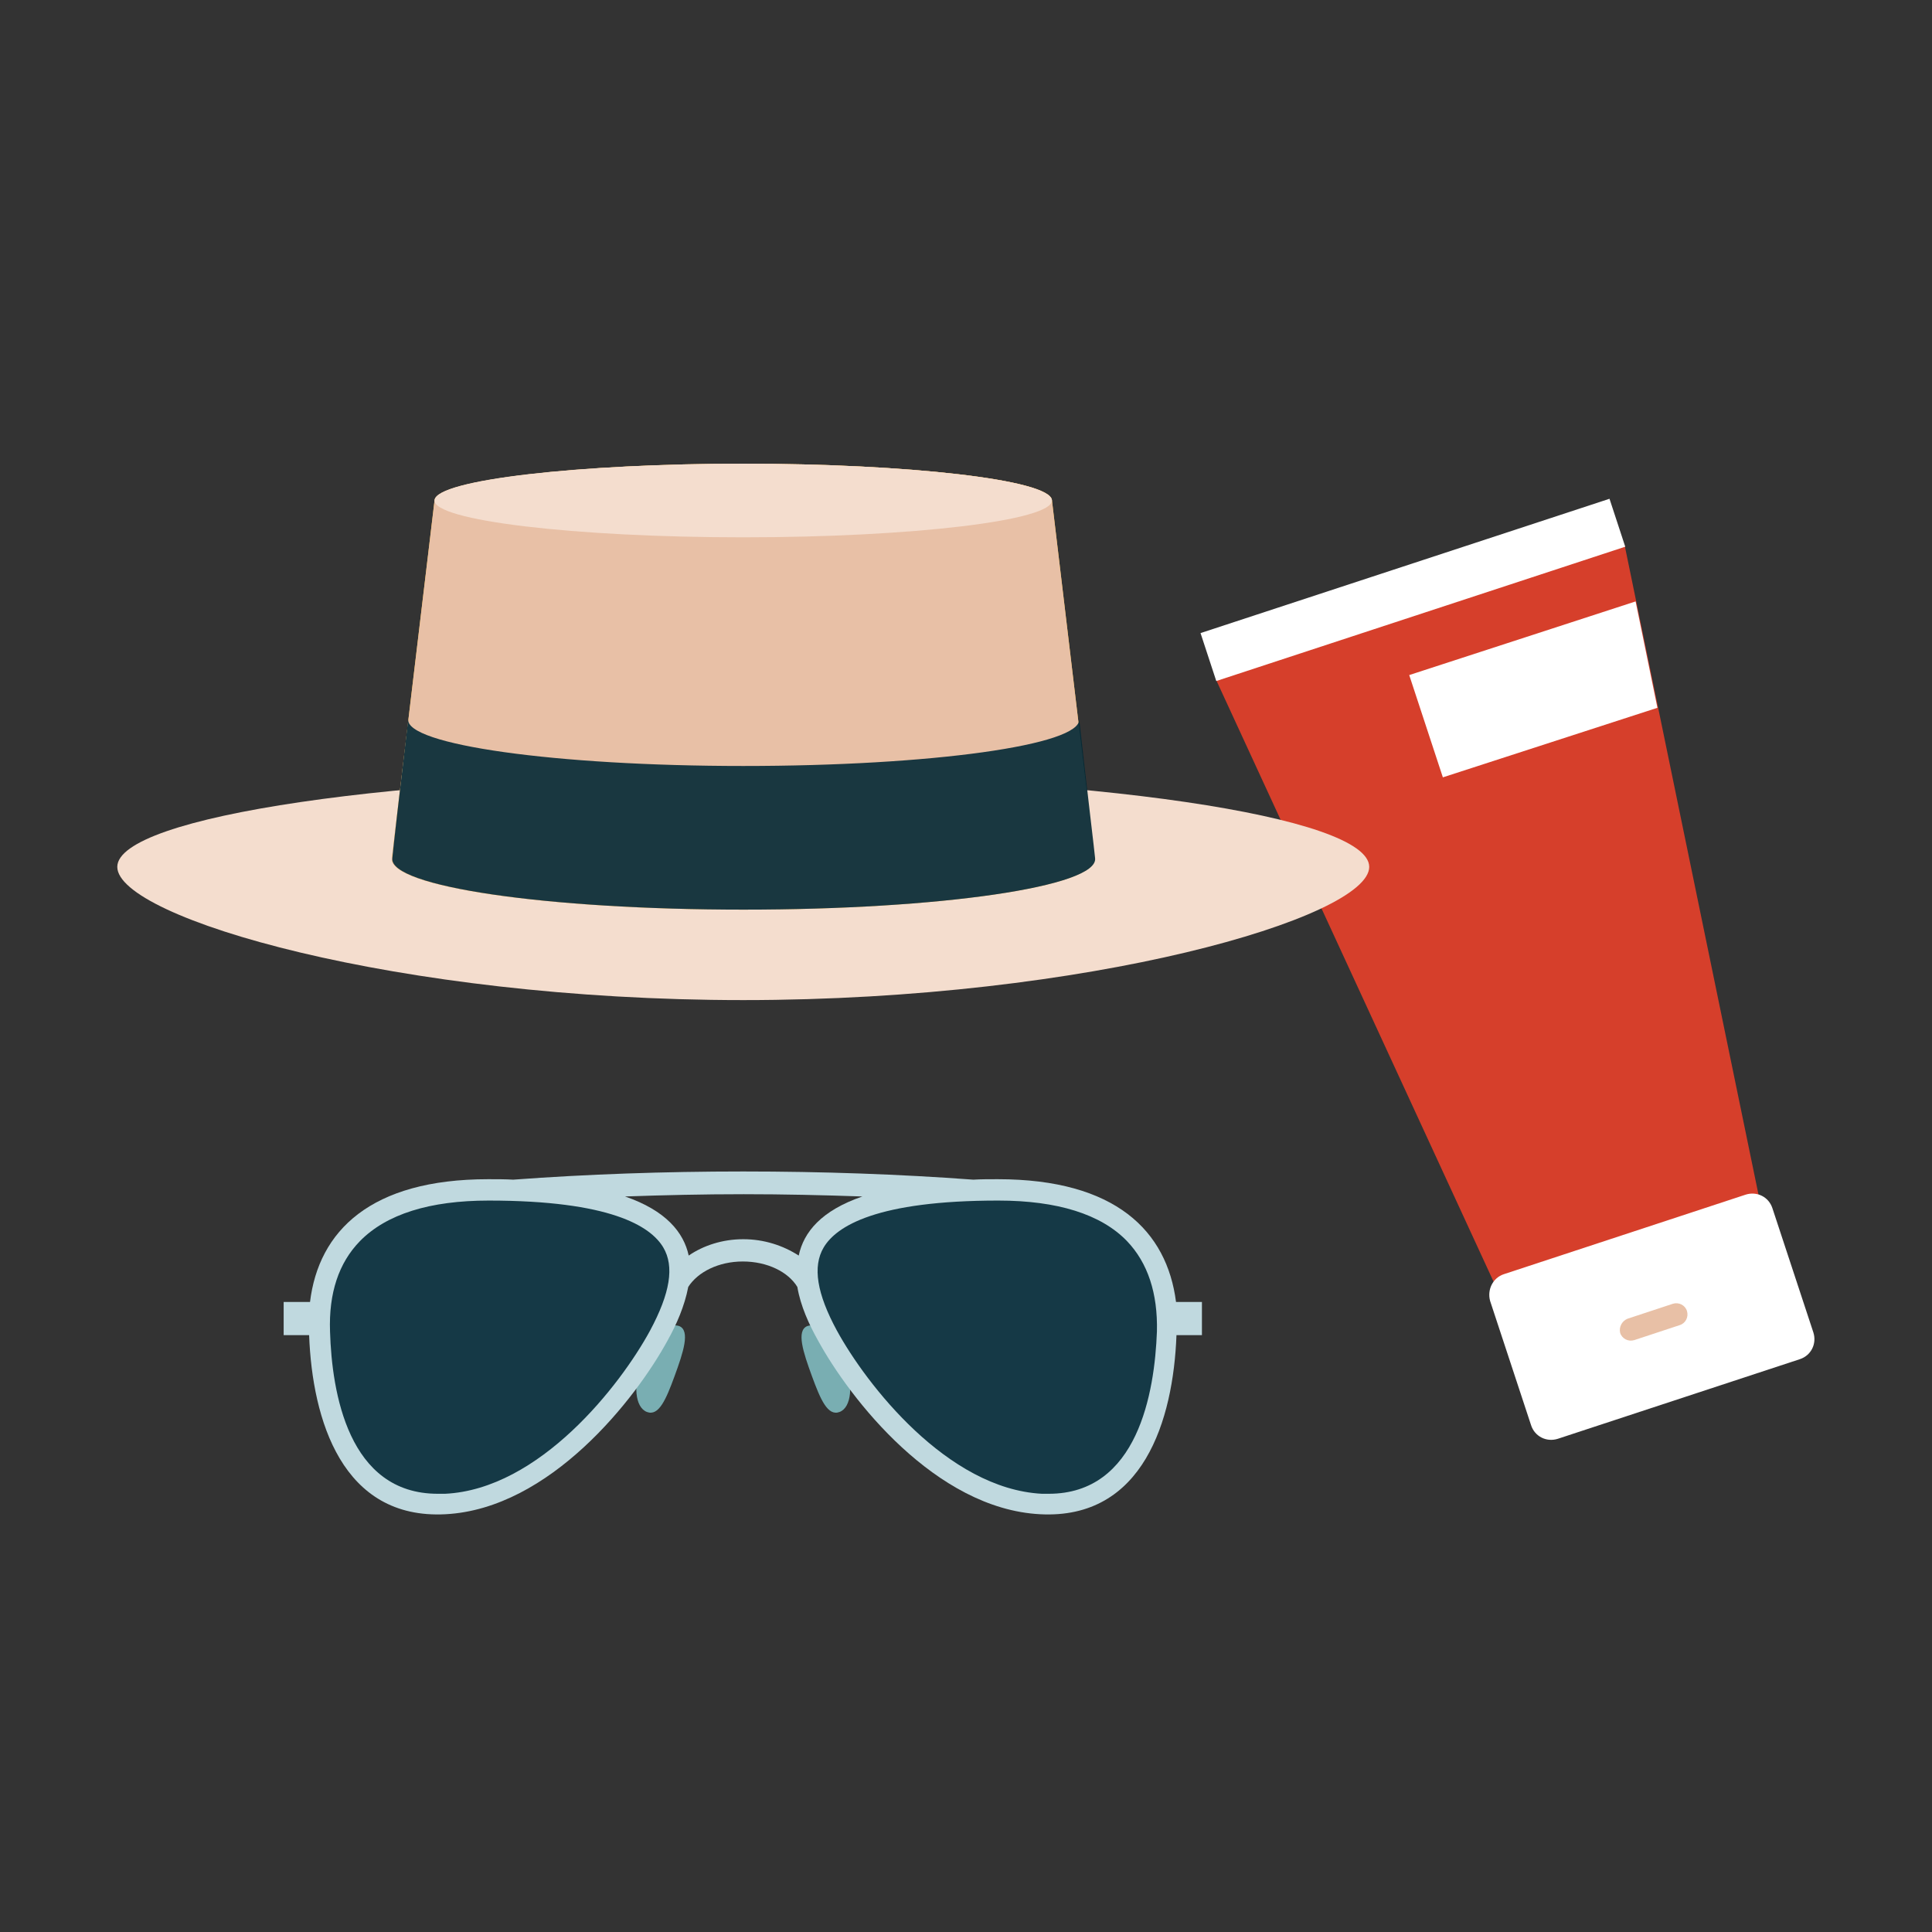 <?xml version="1.0" encoding="utf-8"?>
<!-- Generator: Adobe Illustrator 24.1.0, SVG Export Plug-In . SVG Version: 6.00 Build 0)  -->
<svg version="1.1" id="Capa_1" xmlns="http://www.w3.org/2000/svg" xmlns:xlink="http://www.w3.org/1999/xlink" x="0px" y="0px"
	 viewBox="0 0 425 425" style="enable-background:new 0 0 425 425;" xml:space="preserve">
<rect x="0" y="0" width="425" height="425" fill="#333333" stroke="none"/>
<style type="text/css">
	.st0{fill:#79AEB2;}
	.st1{fill:#C0D9DF;}
	.st2{opacity:0.9;fill:#032836;}
	.st3{fill:#D63F2B;}
	.st4{fill:#FFFFFF;}
	.st5{fill:#E8C0A6;}
	.st6{fill:#F4DDCE;}
	.st7{fill:#F7B82D;}
</style>
<g>
	<g>
		<g>
			<path class="st0" d="M148.4,302.7c-1.9,5.2-3.5,8.9-6.1,7.9c-2.6-1-3.1-6-1.1-11.2c1.9-5.2,5.6-8.6,8.2-7.7
				C151.9,292.7,150.3,297.5,148.4,302.7z"/>
			<path class="st0" d="M178.6,302.7c1.9,5.2,3.5,8.9,6.1,7.9c2.6-1,3.1-6,1.1-11.2c-1.9-5.2-5.6-8.6-8.2-7.7
				C175.1,292.7,176.7,297.5,178.6,302.7z"/>
		</g>
		<path class="st1" d="M264.5,286.4h-5.8c-2-15.6-13.3-27-39.2-27c-1.9,0-3.7,0-5.4,0.1c-16.2-1.2-33.2-1.8-50.6-1.8
			c-17.4,0-34.4,0.6-50.6,1.8c-1.7-0.1-3.6-0.1-5.5-0.1c-25.9,0-37.3,11.4-39.2,27h-5.8v7.3H68c0.7,18.7,7.3,40.6,30,39.4
			c23-1.2,41.9-25.4,48.9-38.3c1.9-3.4,3.7-7.5,4.5-11.7c2.1-3.3,6.7-5.6,12-5.6c5.4,0,10,2.3,12,5.6c0.7,4.2,2.6,8.3,4.5,11.7
			c7.1,13,25.9,37.1,48.9,38.3c22.7,1.2,29.3-20.7,30-39.4h5.6V286.4z M163.5,272.6c-4.6,0-8.8,1.4-12,3.6c-1.1-5.1-5-9.9-14-13
			c8.5-0.3,17.2-0.5,26.1-0.5c8.8,0,17.5,0.2,26.1,0.5c-9,3.1-12.9,7.8-14,13C172.3,274,168.1,272.6,163.5,272.6z"/>
		<path class="st2" d="M96.3,328.6c-19.7,0-23.3-22.3-23.7-35.7c-0.3-8.4,1.9-15.1,6.6-19.9c5.8-5.9,15.3-8.9,28.3-8.9
			c26.7,0,35.6,5.6,38.4,10.3c2.5,4.2,1.5,10.1-2.9,18.3c-6.5,12-24.3,34.9-45.1,35.9C97.3,328.6,96.8,328.6,96.3,328.6L96.3,328.6z
			"/>
		<path class="st2" d="M230.7,328.6c-0.5,0-1,0-1.5,0c-20.8-1.1-38.6-24-45.1-35.9c-4.4-8.1-5.4-14.1-2.9-18.3
			c2.8-4.7,11.7-10.3,38.4-10.3c13,0,22.6,3,28.3,8.9c4.6,4.8,6.8,11.5,6.6,19.9C254,306.3,250.3,328.6,230.7,328.6z"/>
	</g>
	<g>
		<path id="path3433_8_" class="st3" d="M267.4,149.3l90-29.3L387,263.6l-58,19.3L267.4,149.3z"/>
		<path id="rect3437_8_" class="st4" d="M330.8,280.3l53.2-17.5c2.5-0.8,5.1,0.5,5.9,3l9,27.3c0.8,2.5-0.5,5.1-3,5.9l-53.2,17.5
			c-2.5,0.8-5.1-0.5-5.9-3l-9-27.3C327.1,283.7,328.4,281.1,330.8,280.3z"/>
		<path id="path3439_8_" class="st5" d="M333.4,303l62.1-20.4"/>
		<path id="rect3441_8_" class="st5" d="M358,290.1l10-3.3c1.3-0.4,2.7,0.3,3.1,1.6l0,0c0.4,1.3-0.3,2.7-1.6,3.1l-10,3.3
			c-1.3,0.4-2.7-0.3-3.1-1.6l0,0C356.1,291.9,356.8,290.6,358,290.1z"/>
		
			<rect id="rect3435_8_" x="263.5" y="124.1" transform="matrix(0.95 -0.312 0.312 0.95 -24.952 103.583)" class="st4" width="94.7" height="11.1"/>
		<path id="path4256_8_" class="st4" d="M317.4,171l47.2-15.3l-4.8-23.4L310,148.5L317.4,171"/>
	</g>
	<g>
		<path class="st6" d="M301.2,190.7c0,11.1-61.6,29.3-137.7,29.3S25.8,201.9,25.8,190.7c0-11.1,61.6-20.2,137.7-20.2
			S301.2,179.6,301.2,190.7z"/>
		<path class="st7" d="M231.4,110c-0.5-4.5-31.9-8-67.9-8s-67.3,3.6-67.9,8c-0.3,2.7-9,75.2-9.4,78.8c-0.7,6.2,33.9,11.3,77.3,11.3
			c43.4,0,78-5.1,77.3-11.3C240.4,185.2,231.7,112.7,231.4,110z"/>
		<path class="st5" d="M231.4,110c-0.5-4.5-31.9-8-67.9-8s-67.3,3.6-67.9,8c-0.3,2.7-9,75.2-9.4,78.8c-0.7,6.2,33.9,11.3,77.3,11.3
			c43.4,0,78-5.1,77.3-11.3C240.4,185.2,231.7,112.7,231.4,110z"/>
		<path class="st2" d="M163.5,168.5c-41.4,0-74.4-4.7-73.7-10.3c-1.9,16.1-3.4,29.3-3.5,30.6c-0.7,6.2,33.9,11.3,77.3,11.3
			c43.4,0,78-5.1,77.3-11.3c-0.1-1.3-1.7-14.4-3.5-30.6C237.9,163.9,204.9,168.5,163.5,168.5z"/>
		<path class="st6" d="M231.4,110c0.5,4.5-30.9,8.2-67.9,8.2s-68.4-3.7-67.9-8.2c0.5-4.5,31.9-8,67.9-8S230.8,105.5,231.4,110z"/>
	</g>
</g>
</svg>
